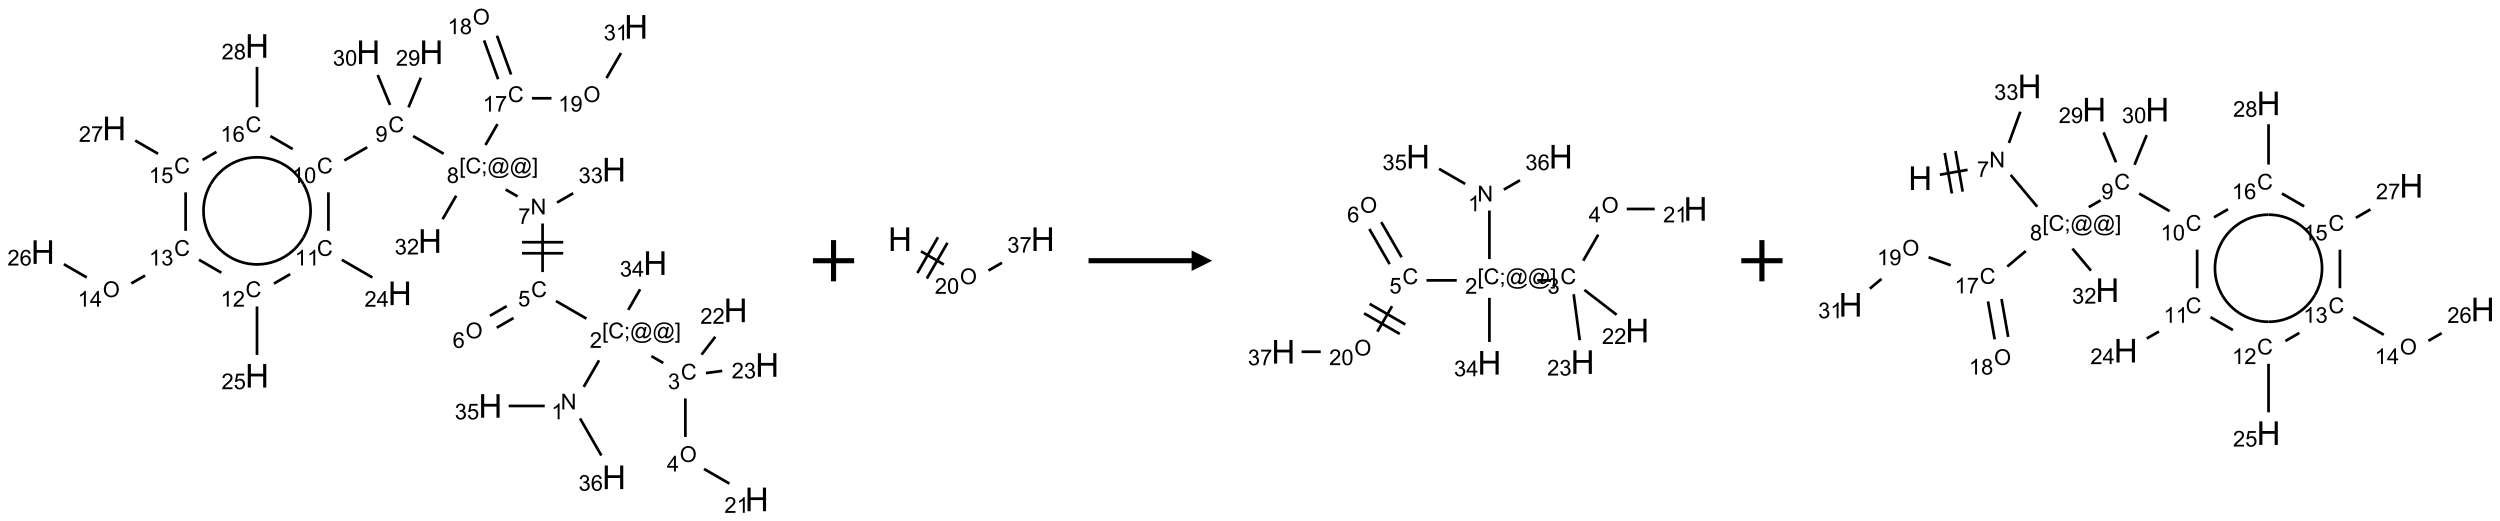 <?xml version="1.0" encoding="UTF-8"?>
<svg xmlns="http://www.w3.org/2000/svg" xmlns:xlink="http://www.w3.org/1999/xlink" width="1213" height="253" viewBox="0 0 1213 253">
<defs>
<g>
<g id="glyph-0-0">
<path d="M 1.332 0 L 1.332 -6.668 L 6.668 -6.668 L 6.668 0 Z M 1.5 -0.168 L 6.5 -0.168 L 6.5 -6.5 L 1.5 -6.5 Z M 1.5 -0.168 "/>
</g>
<g id="glyph-0-1">
<path d="M 0.812 0 L 0.812 -7.637 L 1.848 -7.637 L 5.859 -1.641 L 5.859 -7.637 L 6.828 -7.637 L 6.828 0 L 5.793 0 L 1.781 -6 L 1.781 0 Z M 0.812 0 "/>
</g>
<g id="glyph-0-2">
<path d="M 3.973 0 L 3.035 0 L 3.035 -5.973 C 2.809 -5.758 2.516 -5.543 2.148 -5.328 C 1.781 -5.113 1.453 -4.953 1.16 -4.844 L 1.16 -5.75 C 1.684 -5.996 2.145 -6.297 2.535 -6.645 C 2.93 -6.996 3.207 -7.336 3.371 -7.668 L 3.973 -7.668 Z M 3.973 0 "/>
</g>
<g id="glyph-0-3">
<path d="M 0.723 2.121 L 0.723 -7.637 L 2.793 -7.637 L 2.793 -6.859 L 1.66 -6.859 L 1.66 1.344 L 2.793 1.344 L 2.793 2.121 Z M 0.723 2.121 "/>
</g>
<g id="glyph-0-4">
<path d="M 6.27 -2.676 L 7.281 -2.422 C 7.07 -1.594 6.688 -0.961 6.137 -0.523 C 5.586 -0.086 4.914 0.129 4.121 0.129 C 3.297 0.129 2.629 -0.039 2.113 -0.371 C 1.598 -0.707 1.203 -1.191 0.934 -1.828 C 0.664 -2.465 0.531 -3.145 0.531 -3.875 C 0.531 -4.672 0.684 -5.363 0.988 -5.957 C 1.293 -6.547 1.723 -6.996 2.285 -7.305 C 2.844 -7.613 3.461 -7.766 4.137 -7.766 C 4.898 -7.766 5.543 -7.57 6.062 -7.184 C 6.582 -6.793 6.945 -6.246 7.152 -5.543 L 6.156 -5.309 C 5.98 -5.863 5.723 -6.266 5.387 -6.52 C 5.051 -6.773 4.625 -6.902 4.113 -6.902 C 3.527 -6.902 3.039 -6.762 2.645 -6.48 C 2.25 -6.199 1.973 -5.82 1.812 -5.348 C 1.652 -4.871 1.574 -4.383 1.574 -3.879 C 1.574 -3.23 1.668 -2.664 1.855 -2.18 C 2.047 -1.695 2.34 -1.332 2.738 -1.094 C 3.137 -0.855 3.57 -0.734 4.035 -0.734 C 4.602 -0.734 5.082 -0.898 5.473 -1.223 C 5.867 -1.551 6.133 -2.035 6.27 -2.676 Z M 6.27 -2.676 "/>
</g>
<g id="glyph-0-5">
<path d="M 0.949 -4.465 L 0.949 -5.531 L 2.016 -5.531 L 2.016 -4.465 Z M 0.949 0 L 0.949 -1.066 L 2.016 -1.066 L 2.016 0 C 2.016 0.391 1.945 0.711 1.809 0.949 C 1.668 1.191 1.449 1.379 1.145 1.512 L 0.887 1.109 C 1.082 1.023 1.23 0.895 1.324 0.727 C 1.418 0.559 1.469 0.316 1.48 0 Z M 0.949 0 "/>
</g>
<g id="glyph-0-6">
<path d="M 6.047 -0.848 C 5.82 -0.59 5.57 -0.379 5.289 -0.223 C 5.008 -0.062 4.73 0.016 4.449 0.016 C 4.141 0.016 3.84 -0.074 3.547 -0.254 C 3.254 -0.434 3.02 -0.715 2.836 -1.09 C 2.652 -1.465 2.562 -1.875 2.562 -2.324 C 2.562 -2.875 2.703 -3.43 2.988 -3.98 C 3.27 -4.535 3.621 -4.953 4.043 -5.23 C 4.461 -5.508 4.871 -5.645 5.266 -5.645 C 5.566 -5.645 5.855 -5.566 6.129 -5.41 C 6.402 -5.25 6.641 -5.012 6.84 -4.688 L 7.016 -5.496 L 7.949 -5.496 L 7.199 -2 C 7.094 -1.516 7.043 -1.246 7.043 -1.191 C 7.043 -1.098 7.078 -1.02 7.148 -0.949 C 7.219 -0.883 7.305 -0.848 7.406 -0.848 C 7.59 -0.848 7.832 -0.953 8.129 -1.168 C 8.527 -1.445 8.84 -1.816 9.07 -2.285 C 9.301 -2.75 9.418 -3.234 9.418 -3.73 C 9.418 -4.309 9.27 -4.852 8.973 -5.355 C 8.676 -5.859 8.23 -6.262 7.645 -6.562 C 7.055 -6.863 6.406 -7.016 5.691 -7.016 C 4.879 -7.016 4.137 -6.824 3.465 -6.445 C 2.793 -6.066 2.273 -5.52 1.902 -4.809 C 1.535 -4.098 1.348 -3.34 1.348 -2.527 C 1.348 -1.676 1.535 -0.941 1.902 -0.328 C 2.273 0.285 2.809 0.742 3.508 1.035 C 4.207 1.328 4.984 1.473 5.832 1.473 C 6.742 1.473 7.504 1.32 8.121 1.016 C 8.734 0.711 9.195 0.34 9.5 -0.098 L 10.441 -0.098 C 10.266 0.266 9.961 0.637 9.531 1.016 C 9.102 1.395 8.59 1.695 7.996 1.914 C 7.402 2.133 6.688 2.246 5.848 2.246 C 5.078 2.246 4.367 2.145 3.715 1.949 C 3.066 1.75 2.512 1.453 2.051 1.055 C 1.594 0.656 1.25 0.199 1.016 -0.316 C 0.723 -0.973 0.578 -1.684 0.578 -2.441 C 0.578 -3.289 0.75 -4.098 1.098 -4.863 C 1.523 -5.805 2.125 -6.527 2.902 -7.027 C 3.684 -7.527 4.629 -7.777 5.738 -7.777 C 6.602 -7.777 7.375 -7.602 8.059 -7.246 C 8.746 -6.895 9.285 -6.371 9.684 -5.672 C 10.02 -5.07 10.188 -4.418 10.188 -3.715 C 10.188 -2.707 9.832 -1.812 9.125 -1.031 C 8.492 -0.328 7.801 0.02 7.051 0.02 C 6.812 0.02 6.617 -0.016 6.473 -0.09 C 6.324 -0.16 6.215 -0.266 6.145 -0.402 C 6.102 -0.488 6.066 -0.637 6.047 -0.848 Z M 3.527 -2.262 C 3.527 -1.785 3.641 -1.414 3.863 -1.152 C 4.09 -0.887 4.348 -0.754 4.641 -0.754 C 4.836 -0.754 5.039 -0.812 5.254 -0.93 C 5.469 -1.047 5.676 -1.219 5.871 -1.449 C 6.066 -1.676 6.23 -1.969 6.355 -2.32 C 6.48 -2.672 6.543 -3.027 6.543 -3.379 C 6.543 -3.852 6.426 -4.219 6.191 -4.48 C 5.957 -4.738 5.672 -4.871 5.332 -4.871 C 5.109 -4.871 4.902 -4.812 4.707 -4.699 C 4.512 -4.586 4.32 -4.406 4.137 -4.156 C 3.953 -3.906 3.805 -3.602 3.691 -3.246 C 3.582 -2.887 3.527 -2.559 3.527 -2.262 Z M 3.527 -2.262 "/>
</g>
<g id="glyph-0-7">
<path d="M 2.27 2.121 L 0.203 2.121 L 0.203 1.344 L 1.332 1.344 L 1.332 -6.859 L 0.203 -6.859 L 0.203 -7.637 L 2.27 -7.637 Z M 2.27 2.121 "/>
</g>
<g id="glyph-0-8">
<path d="M 5.371 -0.902 L 5.371 0 L 0.324 0 C 0.316 -0.227 0.352 -0.441 0.434 -0.652 C 0.562 -0.996 0.766 -1.332 1.051 -1.668 C 1.332 -2 1.742 -2.387 2.277 -2.824 C 3.105 -3.504 3.668 -4.043 3.957 -4.441 C 4.25 -4.84 4.395 -5.215 4.395 -5.566 C 4.395 -5.938 4.262 -6.254 3.996 -6.508 C 3.73 -6.762 3.387 -6.891 2.957 -6.891 C 2.508 -6.891 2.145 -6.754 1.875 -6.484 C 1.605 -6.215 1.469 -5.84 1.465 -5.359 L 0.5 -5.457 C 0.566 -6.176 0.812 -6.727 1.246 -7.102 C 1.676 -7.477 2.254 -7.668 2.98 -7.668 C 3.711 -7.668 4.293 -7.465 4.719 -7.059 C 5.145 -6.652 5.359 -6.148 5.359 -5.547 C 5.359 -5.242 5.297 -4.941 5.172 -4.645 C 5.047 -4.352 4.84 -4.039 4.551 -3.715 C 4.262 -3.387 3.777 -2.938 3.105 -2.371 C 2.543 -1.898 2.18 -1.578 2.02 -1.41 C 1.859 -1.242 1.73 -1.07 1.625 -0.902 Z M 5.371 -0.902 "/>
</g>
<g id="glyph-0-9">
<path d="M 0.449 -2.016 L 1.387 -2.141 C 1.492 -1.609 1.676 -1.227 1.934 -0.992 C 2.191 -0.758 2.508 -0.641 2.879 -0.641 C 3.32 -0.641 3.695 -0.793 3.996 -1.098 C 4.301 -1.402 4.453 -1.781 4.453 -2.234 C 4.453 -2.664 4.312 -3.02 4.031 -3.301 C 3.75 -3.578 3.391 -3.719 2.957 -3.719 C 2.781 -3.719 2.562 -3.684 2.297 -3.613 L 2.402 -4.438 C 2.465 -4.43 2.516 -4.426 2.551 -4.426 C 2.949 -4.426 3.312 -4.531 3.629 -4.738 C 3.949 -4.949 4.109 -5.27 4.109 -5.703 C 4.109 -6.047 3.992 -6.332 3.762 -6.559 C 3.527 -6.785 3.227 -6.895 2.859 -6.895 C 2.496 -6.895 2.191 -6.781 1.949 -6.551 C 1.707 -6.324 1.547 -5.98 1.48 -5.52 L 0.543 -5.688 C 0.656 -6.316 0.918 -6.805 1.324 -7.148 C 1.73 -7.492 2.234 -7.668 2.84 -7.668 C 3.254 -7.668 3.641 -7.578 3.988 -7.398 C 4.34 -7.219 4.609 -6.977 4.793 -6.668 C 4.98 -6.359 5.074 -6.031 5.074 -5.684 C 5.074 -5.352 4.984 -5.051 4.809 -4.781 C 4.629 -4.512 4.367 -4.297 4.02 -4.137 C 4.473 -4.031 4.824 -3.816 5.074 -3.488 C 5.324 -3.16 5.449 -2.75 5.449 -2.254 C 5.449 -1.59 5.203 -1.023 4.719 -0.559 C 4.234 -0.098 3.617 0.137 2.875 0.137 C 2.203 0.137 1.648 -0.062 1.207 -0.465 C 0.762 -0.863 0.512 -1.379 0.449 -2.016 Z M 0.449 -2.016 "/>
</g>
<g id="glyph-0-10">
<path d="M 0.516 -3.719 C 0.516 -4.984 0.855 -5.977 1.535 -6.695 C 2.215 -7.414 3.094 -7.77 4.172 -7.77 C 4.875 -7.77 5.512 -7.602 6.078 -7.266 C 6.645 -6.93 7.074 -6.461 7.371 -5.855 C 7.668 -5.254 7.816 -4.57 7.816 -3.809 C 7.816 -3.035 7.66 -2.34 7.348 -1.73 C 7.035 -1.117 6.594 -0.656 6.02 -0.34 C 5.449 -0.027 4.828 0.129 4.168 0.129 C 3.449 0.129 2.805 -0.043 2.238 -0.391 C 1.672 -0.738 1.246 -1.211 0.953 -1.812 C 0.66 -2.414 0.516 -3.047 0.516 -3.719 Z M 1.559 -3.703 C 1.559 -2.781 1.805 -2.059 2.301 -1.527 C 2.793 -1 3.414 -0.734 4.16 -0.734 C 4.922 -0.734 5.547 -1 6.039 -1.535 C 6.531 -2.07 6.777 -2.828 6.777 -3.812 C 6.777 -4.434 6.672 -4.977 6.461 -5.441 C 6.25 -5.902 5.945 -6.262 5.539 -6.52 C 5.133 -6.773 4.68 -6.902 4.176 -6.902 C 3.461 -6.902 2.848 -6.656 2.332 -6.164 C 1.816 -5.672 1.559 -4.852 1.559 -3.703 Z M 1.559 -3.703 "/>
</g>
<g id="glyph-0-11">
<path d="M 3.449 0 L 3.449 -1.828 L 0.137 -1.828 L 0.137 -2.688 L 3.621 -7.637 L 4.387 -7.637 L 4.387 -2.688 L 5.418 -2.688 L 5.418 -1.828 L 4.387 -1.828 L 4.387 0 Z M 3.449 -2.688 L 3.449 -6.129 L 1.059 -2.688 Z M 3.449 -2.688 "/>
</g>
<g id="glyph-0-12">
<path d="M 0.441 -2 L 1.426 -2.082 C 1.5 -1.605 1.668 -1.242 1.934 -1.004 C 2.199 -0.762 2.52 -0.641 2.895 -0.641 C 3.348 -0.641 3.73 -0.812 4.043 -1.152 C 4.355 -1.492 4.512 -1.941 4.512 -2.504 C 4.512 -3.039 4.359 -3.461 4.059 -3.77 C 3.758 -4.078 3.367 -4.234 2.879 -4.234 C 2.578 -4.234 2.305 -4.164 2.062 -4.027 C 1.82 -3.891 1.629 -3.715 1.488 -3.496 L 0.609 -3.609 L 1.348 -7.531 L 5.145 -7.531 L 5.145 -6.637 L 2.098 -6.637 L 1.688 -4.582 C 2.145 -4.902 2.625 -5.062 3.129 -5.062 C 3.797 -5.062 4.359 -4.832 4.816 -4.371 C 5.277 -3.91 5.504 -3.312 5.504 -2.59 C 5.504 -1.898 5.305 -1.301 4.902 -0.797 C 4.41 -0.18 3.742 0.129 2.895 0.129 C 2.199 0.129 1.633 -0.062 1.195 -0.453 C 0.758 -0.844 0.504 -1.359 0.441 -2 Z M 0.441 -2 "/>
</g>
<g id="glyph-0-13">
<path d="M 5.309 -5.766 L 4.375 -5.691 C 4.293 -6.059 4.172 -6.328 4.02 -6.496 C 3.766 -6.762 3.453 -6.895 3.082 -6.895 C 2.785 -6.895 2.523 -6.812 2.297 -6.645 C 2 -6.43 1.77 -6.117 1.598 -5.703 C 1.43 -5.289 1.34 -4.703 1.332 -3.938 C 1.559 -4.281 1.836 -4.535 2.16 -4.703 C 2.488 -4.871 2.828 -4.953 3.188 -4.953 C 3.812 -4.953 4.344 -4.723 4.785 -4.262 C 5.223 -3.801 5.441 -3.207 5.441 -2.48 C 5.441 -2 5.34 -1.555 5.133 -1.145 C 4.926 -0.73 4.641 -0.418 4.281 -0.199 C 3.922 0.02 3.512 0.129 3.051 0.129 C 2.27 0.129 1.633 -0.156 1.141 -0.73 C 0.648 -1.305 0.402 -2.254 0.402 -3.574 C 0.402 -5.051 0.672 -6.121 1.219 -6.793 C 1.695 -7.375 2.336 -7.668 3.141 -7.668 C 3.742 -7.668 4.234 -7.5 4.617 -7.16 C 5 -6.824 5.23 -6.359 5.309 -5.766 Z M 1.48 -2.473 C 1.48 -2.152 1.547 -1.844 1.684 -1.547 C 1.82 -1.25 2.016 -1.027 2.262 -0.871 C 2.508 -0.719 2.766 -0.641 3.035 -0.641 C 3.434 -0.641 3.773 -0.801 4.059 -1.121 C 4.344 -1.441 4.484 -1.875 4.484 -2.422 C 4.484 -2.949 4.344 -3.367 4.062 -3.668 C 3.781 -3.973 3.426 -4.125 3 -4.125 C 2.578 -4.125 2.219 -3.973 1.922 -3.668 C 1.625 -3.363 1.48 -2.969 1.48 -2.473 Z M 1.48 -2.473 "/>
</g>
<g id="glyph-0-14">
<path d="M 0.504 -6.637 L 0.504 -7.535 L 5.449 -7.535 L 5.449 -6.809 C 4.961 -6.289 4.48 -5.602 4.004 -4.746 C 3.527 -3.887 3.156 -3.004 2.895 -2.098 C 2.707 -1.461 2.59 -0.762 2.535 0 L 1.574 0 C 1.582 -0.602 1.703 -1.328 1.926 -2.176 C 2.152 -3.027 2.477 -3.848 2.898 -4.637 C 3.32 -5.426 3.77 -6.094 4.246 -6.637 Z M 0.504 -6.637 "/>
</g>
<g id="glyph-0-15">
<path d="M 1.887 -4.141 C 1.496 -4.281 1.207 -4.484 1.02 -4.75 C 0.832 -5.016 0.738 -5.328 0.738 -5.699 C 0.738 -6.254 0.938 -6.719 1.34 -7.098 C 1.738 -7.477 2.27 -7.668 2.934 -7.668 C 3.598 -7.668 4.137 -7.473 4.543 -7.086 C 4.949 -6.699 5.152 -6.227 5.152 -5.672 C 5.152 -5.316 5.059 -5.008 4.871 -4.746 C 4.688 -4.484 4.406 -4.281 4.027 -4.141 C 4.496 -3.988 4.852 -3.742 5.098 -3.402 C 5.34 -3.062 5.465 -2.656 5.465 -2.184 C 5.465 -1.531 5.234 -0.98 4.77 -0.535 C 4.309 -0.09 3.703 0.129 2.949 0.129 C 2.195 0.129 1.586 -0.094 1.125 -0.539 C 0.664 -0.984 0.434 -1.543 0.434 -2.207 C 0.434 -2.703 0.559 -3.121 0.809 -3.457 C 1.062 -3.793 1.422 -4.02 1.887 -4.141 Z M 1.699 -5.73 C 1.699 -5.367 1.812 -5.074 2.047 -4.844 C 2.281 -4.613 2.582 -4.5 2.953 -4.5 C 3.312 -4.5 3.609 -4.613 3.84 -4.84 C 4.07 -5.066 4.188 -5.348 4.188 -5.676 C 4.188 -6.02 4.07 -6.309 3.832 -6.543 C 3.594 -6.777 3.297 -6.895 2.941 -6.895 C 2.586 -6.895 2.289 -6.781 2.051 -6.551 C 1.816 -6.324 1.699 -6.047 1.699 -5.73 Z M 1.395 -2.203 C 1.395 -1.938 1.461 -1.676 1.586 -1.426 C 1.711 -1.176 1.902 -0.984 2.152 -0.848 C 2.402 -0.711 2.672 -0.641 2.957 -0.641 C 3.406 -0.641 3.777 -0.785 4.066 -1.074 C 4.359 -1.363 4.504 -1.727 4.504 -2.172 C 4.504 -2.625 4.355 -2.996 4.055 -3.293 C 3.754 -3.586 3.379 -3.734 2.926 -3.734 C 2.484 -3.734 2.121 -3.59 1.832 -3.297 C 1.543 -3.004 1.395 -2.641 1.395 -2.203 Z M 1.395 -2.203 "/>
</g>
<g id="glyph-0-16">
<path d="M 0.582 -1.766 L 1.484 -1.848 C 1.562 -1.426 1.707 -1.117 1.922 -0.926 C 2.137 -0.734 2.414 -0.641 2.75 -0.641 C 3.039 -0.641 3.289 -0.707 3.508 -0.84 C 3.727 -0.973 3.902 -1.148 4.043 -1.367 C 4.18 -1.586 4.297 -1.887 4.391 -2.262 C 4.484 -2.637 4.531 -3.016 4.531 -3.406 C 4.531 -3.449 4.531 -3.512 4.527 -3.594 C 4.34 -3.297 4.082 -3.055 3.758 -2.867 C 3.434 -2.68 3.082 -2.59 2.703 -2.59 C 2.07 -2.59 1.535 -2.816 1.098 -3.277 C 0.66 -3.734 0.441 -4.34 0.441 -5.09 C 0.441 -5.863 0.672 -6.484 1.129 -6.957 C 1.586 -7.43 2.156 -7.668 2.844 -7.668 C 3.34 -7.668 3.793 -7.531 4.207 -7.266 C 4.617 -7 4.93 -6.617 5.145 -6.121 C 5.355 -5.629 5.465 -4.91 5.465 -3.973 C 5.465 -2.996 5.359 -2.223 5.145 -1.645 C 4.934 -1.066 4.617 -0.625 4.199 -0.324 C 3.781 -0.02 3.293 0.129 2.73 0.129 C 2.133 0.129 1.645 -0.035 1.266 -0.367 C 0.887 -0.699 0.66 -1.164 0.582 -1.766 Z M 4.422 -5.137 C 4.422 -5.676 4.277 -6.102 3.992 -6.418 C 3.707 -6.734 3.359 -6.891 2.957 -6.891 C 2.543 -6.891 2.18 -6.719 1.871 -6.379 C 1.562 -6.039 1.406 -5.598 1.406 -5.059 C 1.406 -4.57 1.555 -4.176 1.848 -3.871 C 2.141 -3.566 2.5 -3.418 2.934 -3.418 C 3.367 -3.418 3.723 -3.57 4.004 -3.871 C 4.281 -4.176 4.422 -4.598 4.422 -5.137 Z M 4.422 -5.137 "/>
</g>
<g id="glyph-0-17">
<path d="M 0.441 -3.766 C 0.441 -4.668 0.535 -5.395 0.723 -5.945 C 0.906 -6.496 1.184 -6.922 1.551 -7.219 C 1.918 -7.516 2.375 -7.668 2.934 -7.668 C 3.344 -7.668 3.703 -7.586 4.012 -7.418 C 4.32 -7.254 4.574 -7.016 4.777 -6.707 C 4.977 -6.395 5.137 -6.016 5.25 -5.57 C 5.363 -5.125 5.422 -4.523 5.422 -3.766 C 5.422 -2.871 5.328 -2.148 5.145 -1.598 C 4.961 -1.047 4.688 -0.621 4.32 -0.32 C 3.953 -0.02 3.492 0.129 2.934 0.129 C 2.195 0.129 1.617 -0.133 1.199 -0.66 C 0.695 -1.297 0.441 -2.332 0.441 -3.766 Z M 1.406 -3.766 C 1.406 -2.512 1.555 -1.68 1.848 -1.262 C 2.141 -0.848 2.5 -0.641 2.934 -0.641 C 3.363 -0.641 3.727 -0.848 4.02 -1.266 C 4.312 -1.684 4.457 -2.516 4.457 -3.766 C 4.457 -5.023 4.312 -5.859 4.02 -6.27 C 3.727 -6.684 3.359 -6.891 2.922 -6.891 C 2.492 -6.891 2.148 -6.707 1.891 -6.344 C 1.566 -5.879 1.406 -5.02 1.406 -3.766 Z M 1.406 -3.766 "/>
</g>
<g id="glyph-1-0">
<path d="M 2 0 L 2 -10 L 10 -10 L 10 0 Z M 2.25 -0.25 L 9.75 -0.25 L 9.75 -9.75 L 2.25 -9.75 Z M 2.25 -0.25 "/>
</g>
<g id="glyph-1-1">
<path d="M 1.281 0 L 1.281 -11.453 L 2.797 -11.453 L 2.797 -6.75 L 8.75 -6.75 L 8.75 -11.453 L 10.266 -11.453 L 10.266 0 L 8.75 0 L 8.75 -5.398 L 2.797 -5.398 L 2.797 0 Z M 1.281 0 "/>
</g>
</g>
</defs>
<path fill="none" stroke-width="0.033" stroke-linecap="butt" stroke-linejoin="miter" stroke="rgb(0%, 0%, 0%)" stroke-opacity="1" stroke-miterlimit="10" d="M 6.561 4.441 L 6.747 4.119 " transform="matrix(40, 0, 0, 40, 20.783, 10.086)"/>
<path fill="none" stroke-width="0.033" stroke-linecap="butt" stroke-linejoin="miter" stroke="rgb(0%, 0%, 0%)" stroke-opacity="1" stroke-miterlimit="10" d="M 7.382 4.068 L 7.526 4.151 " transform="matrix(40, 0, 0, 40, 20.783, 10.086)"/>
<path fill="none" stroke-width="0.033" stroke-linecap="butt" stroke-linejoin="miter" stroke="rgb(0%, 0%, 0%)" stroke-opacity="1" stroke-miterlimit="10" d="M 7.794 4.581 L 7.794 5.048 " transform="matrix(40, 0, 0, 40, 20.783, 10.086)"/>
<path fill="none" stroke-width="0.033" stroke-linecap="butt" stroke-linejoin="miter" stroke="rgb(0%, 0%, 0%)" stroke-opacity="1" stroke-miterlimit="10" d="M 8.02 5.436 L 8.328 5.614 " transform="matrix(40, 0, 0, 40, 20.783, 10.086)"/>
<path fill="none" stroke-width="0.033" stroke-linecap="butt" stroke-linejoin="miter" stroke="rgb(0%, 0%, 0%)" stroke-opacity="1" stroke-miterlimit="10" d="M 7.99 4.05 L 8.157 3.833 " transform="matrix(40, 0, 0, 40, 20.783, 10.086)"/>
<path fill="none" stroke-width="0.033" stroke-linecap="butt" stroke-linejoin="miter" stroke="rgb(0%, 0%, 0%)" stroke-opacity="1" stroke-miterlimit="10" d="M 8.043 4.273 L 8.241 4.247 " transform="matrix(40, 0, 0, 40, 20.783, 10.086)"/>
<path fill="none" stroke-width="0.033" stroke-linecap="butt" stroke-linejoin="miter" stroke="rgb(0%, 0%, 0%)" stroke-opacity="1" stroke-miterlimit="10" d="M 6.594 3.613 L 6.224 3.399 " transform="matrix(40, 0, 0, 40, 20.783, 10.086)"/>
<path fill="none" stroke-width="0.033" stroke-linecap="butt" stroke-linejoin="miter" stroke="rgb(0%, 0%, 0%)" stroke-opacity="1" stroke-miterlimit="10" d="M 5.627 3.461 L 5.423 3.579 " transform="matrix(40, 0, 0, 40, 20.783, 10.086)"/>
<path fill="none" stroke-width="0.033" stroke-linecap="butt" stroke-linejoin="miter" stroke="rgb(0%, 0%, 0%)" stroke-opacity="1" stroke-miterlimit="10" d="M 5.71 3.605 L 5.506 3.723 " transform="matrix(40, 0, 0, 40, 20.783, 10.086)"/>
<path fill="none" stroke-width="0.033" stroke-linecap="butt" stroke-linejoin="miter" stroke="rgb(0%, 0%, 0%)" stroke-opacity="1" stroke-miterlimit="10" d="M 6.062 3.048 L 6.062 2.459 " transform="matrix(40, 0, 0, 40, 20.783, 10.086)"/>
<path fill="none" stroke-width="0.033" stroke-linecap="butt" stroke-linejoin="miter" stroke="rgb(0%, 0%, 0%)" stroke-opacity="1" stroke-miterlimit="10" d="M 6.312 2.686 L 5.812 2.686 " transform="matrix(40, 0, 0, 40, 20.783, 10.086)"/>
<path fill="none" stroke-width="0.033" stroke-linecap="butt" stroke-linejoin="miter" stroke="rgb(0%, 0%, 0%)" stroke-opacity="1" stroke-miterlimit="10" d="M 6.312 2.82 L 5.812 2.82 " transform="matrix(40, 0, 0, 40, 20.783, 10.086)"/>
<path fill="none" stroke-width="0.033" stroke-linecap="butt" stroke-linejoin="miter" stroke="rgb(0%, 0%, 0%)" stroke-opacity="1" stroke-miterlimit="10" d="M 5.759 2.13 L 5.614 2.047 " transform="matrix(40, 0, 0, 40, 20.783, 10.086)"/>
<path fill="none" stroke-width="0.033" stroke-linecap="butt" stroke-linejoin="miter" stroke="rgb(0%, 0%, 0%)" stroke-opacity="1" stroke-miterlimit="10" d="M 4.862 1.613 L 4.492 1.399 " transform="matrix(40, 0, 0, 40, 20.783, 10.086)"/>
<path fill="none" stroke-width="0.033" stroke-linecap="butt" stroke-linejoin="miter" stroke="rgb(0%, 0%, 0%)" stroke-opacity="1" stroke-miterlimit="10" d="M 3.935 1.534 L 3.657 1.694 " transform="matrix(40, 0, 0, 40, 20.783, 10.086)"/>
<path fill="none" stroke-width="0.033" stroke-linecap="butt" stroke-linejoin="miter" stroke="rgb(0%, 0%, 0%)" stroke-opacity="1" stroke-miterlimit="10" d="M 3.464 2.081 L 3.464 2.548 " transform="matrix(40, 0, 0, 40, 20.783, 10.086)"/>
<path fill="none" stroke-width="0.033" stroke-linecap="butt" stroke-linejoin="miter" stroke="rgb(0%, 0%, 0%)" stroke-opacity="1" stroke-miterlimit="10" d="M 3.626 2.899 L 3.998 3.114 " transform="matrix(40, 0, 0, 40, 20.783, 10.086)"/>
<path fill="none" stroke-width="0.033" stroke-linecap="butt" stroke-linejoin="miter" stroke="rgb(0%, 0%, 0%)" stroke-opacity="1" stroke-miterlimit="10" d="M 3.001 3.073 L 2.803 3.188 " transform="matrix(40, 0, 0, 40, 20.783, 10.086)"/>
<path fill="none" stroke-width="0.033" stroke-linecap="butt" stroke-linejoin="miter" stroke="rgb(0%, 0%, 0%)" stroke-opacity="1" stroke-miterlimit="10" d="M 2.598 3.465 L 2.598 4.053 " transform="matrix(40, 0, 0, 40, 20.783, 10.086)"/>
<path fill="none" stroke-width="0.033" stroke-linecap="butt" stroke-linejoin="miter" stroke="rgb(0%, 0%, 0%)" stroke-opacity="1" stroke-miterlimit="10" d="M 2.166 3.056 L 1.894 2.899 " transform="matrix(40, 0, 0, 40, 20.783, 10.086)"/>
<path fill="none" stroke-width="0.033" stroke-linecap="butt" stroke-linejoin="miter" stroke="rgb(0%, 0%, 0%)" stroke-opacity="1" stroke-miterlimit="10" d="M 1.24 3.09 L 1.073 3.186 " transform="matrix(40, 0, 0, 40, 20.783, 10.086)"/>
<path fill="none" stroke-width="0.033" stroke-linecap="butt" stroke-linejoin="miter" stroke="rgb(0%, 0%, 0%)" stroke-opacity="1" stroke-miterlimit="10" d="M 0.532 3.113 L 0.255 2.953 " transform="matrix(40, 0, 0, 40, 20.783, 10.086)"/>
<path fill="none" stroke-width="0.033" stroke-linecap="butt" stroke-linejoin="miter" stroke="rgb(0%, 0%, 0%)" stroke-opacity="1" stroke-miterlimit="10" d="M 1.732 2.548 L 1.732 2.081 " transform="matrix(40, 0, 0, 40, 20.783, 10.086)"/>
<path fill="none" stroke-width="0.033" stroke-linecap="butt" stroke-linejoin="miter" stroke="rgb(0%, 0%, 0%)" stroke-opacity="1" stroke-miterlimit="10" d="M 1.398 1.613 L 1.121 1.453 " transform="matrix(40, 0, 0, 40, 20.783, 10.086)"/>
<path fill="none" stroke-width="0.033" stroke-linecap="butt" stroke-linejoin="miter" stroke="rgb(0%, 0%, 0%)" stroke-opacity="1" stroke-miterlimit="10" d="M 1.937 1.688 L 2.106 1.59 " transform="matrix(40, 0, 0, 40, 20.783, 10.086)"/>
<path fill="none" stroke-width="0.033" stroke-linecap="butt" stroke-linejoin="miter" stroke="rgb(0%, 0%, 0%)" stroke-opacity="1" stroke-miterlimit="10" d="M 2.76 1.399 L 3.031 1.556 " transform="matrix(40, 0, 0, 40, 20.783, 10.086)"/>
<path fill="none" stroke-width="0.033" stroke-linecap="butt" stroke-linejoin="miter" stroke="rgb(0%, 0%, 0%)" stroke-opacity="1" stroke-miterlimit="10" d="M 2.598 1.048 L 2.598 0.559 " transform="matrix(40, 0, 0, 40, 20.783, 10.086)"/>
<path fill="none" stroke-width="0.033" stroke-linecap="butt" stroke-linejoin="miter" stroke="rgb(0%, 0%, 0%)" stroke-opacity="1" stroke-miterlimit="10" d="M 4.436 1.05 L 4.585 0.691 " transform="matrix(40, 0, 0, 40, 20.783, 10.086)"/>
<path fill="none" stroke-width="0.033" stroke-linecap="butt" stroke-linejoin="miter" stroke="rgb(0%, 0%, 0%)" stroke-opacity="1" stroke-miterlimit="10" d="M 4.212 1.021 L 4.062 0.658 " transform="matrix(40, 0, 0, 40, 20.783, 10.086)"/>
<path fill="none" stroke-width="0.033" stroke-linecap="butt" stroke-linejoin="miter" stroke="rgb(0%, 0%, 0%)" stroke-opacity="1" stroke-miterlimit="10" d="M 5.369 1.507 L 5.515 1.253 " transform="matrix(40, 0, 0, 40, 20.783, 10.086)"/>
<path fill="none" stroke-width="0.033" stroke-linecap="butt" stroke-linejoin="miter" stroke="rgb(0%, 0%, 0%)" stroke-opacity="1" stroke-miterlimit="10" d="M 5.68 0.652 L 5.509 0.181 " transform="matrix(40, 0, 0, 40, 20.783, 10.086)"/>
<path fill="none" stroke-width="0.033" stroke-linecap="butt" stroke-linejoin="miter" stroke="rgb(0%, 0%, 0%)" stroke-opacity="1" stroke-miterlimit="10" d="M 5.523 0.709 L 5.352 0.238 " transform="matrix(40, 0, 0, 40, 20.783, 10.086)"/>
<path fill="none" stroke-width="0.033" stroke-linecap="butt" stroke-linejoin="miter" stroke="rgb(0%, 0%, 0%)" stroke-opacity="1" stroke-miterlimit="10" d="M 5.933 0.94 L 6.17 0.94 " transform="matrix(40, 0, 0, 40, 20.783, 10.086)"/>
<path fill="none" stroke-width="0.033" stroke-linecap="butt" stroke-linejoin="miter" stroke="rgb(0%, 0%, 0%)" stroke-opacity="1" stroke-miterlimit="10" d="M 6.837 0.695 L 7.013 0.391 " transform="matrix(40, 0, 0, 40, 20.783, 10.086)"/>
<path fill="none" stroke-width="0.033" stroke-linecap="butt" stroke-linejoin="miter" stroke="rgb(0%, 0%, 0%)" stroke-opacity="1" stroke-miterlimit="10" d="M 5.014 2.122 L 4.849 2.407 " transform="matrix(40, 0, 0, 40, 20.783, 10.086)"/>
<path fill="none" stroke-width="0.033" stroke-linecap="butt" stroke-linejoin="miter" stroke="rgb(0%, 0%, 0%)" stroke-opacity="1" stroke-miterlimit="10" d="M 6.237 2.205 L 6.433 2.092 " transform="matrix(40, 0, 0, 40, 20.783, 10.086)"/>
<path fill="none" stroke-width="0.033" stroke-linecap="butt" stroke-linejoin="miter" stroke="rgb(0%, 0%, 0%)" stroke-opacity="1" stroke-miterlimit="10" d="M 7.101 3.507 L 7.245 3.257 " transform="matrix(40, 0, 0, 40, 20.783, 10.086)"/>
<path fill="none" stroke-width="0.033" stroke-linecap="butt" stroke-linejoin="miter" stroke="rgb(0%, 0%, 0%)" stroke-opacity="1" stroke-miterlimit="10" d="M 6.088 4.672 L 5.651 4.672 " transform="matrix(40, 0, 0, 40, 20.783, 10.086)"/>
<path fill="none" stroke-width="0.033" stroke-linecap="butt" stroke-linejoin="miter" stroke="rgb(0%, 0%, 0%)" stroke-opacity="1" stroke-miterlimit="10" d="M 6.516 4.823 L 6.775 5.273 " transform="matrix(40, 0, 0, 40, 20.783, 10.086)"/>
<path fill="none" stroke-width="0.033" stroke-linecap="butt" stroke-linejoin="miter" stroke="rgb(0%, 0%, 0%)" stroke-opacity="1" stroke-miterlimit="10" d="M 3.161 1.981 C 3.277 2.182 3.277 2.429 3.161 2.63 " transform="matrix(40, 0, 0, 40, 20.783, 10.086)"/>
<path fill="none" stroke-width="0.033" stroke-linecap="butt" stroke-linejoin="miter" stroke="rgb(0%, 0%, 0%)" stroke-opacity="1" stroke-miterlimit="10" d="M 2.598 1.656 C 2.83 1.656 3.045 1.78 3.161 1.981 " transform="matrix(40, 0, 0, 40, 20.783, 10.086)"/>
<path fill="none" stroke-width="0.033" stroke-linecap="butt" stroke-linejoin="miter" stroke="rgb(0%, 0%, 0%)" stroke-opacity="1" stroke-miterlimit="10" d="M 2.036 1.981 C 2.152 1.78 2.366 1.656 2.598 1.656 " transform="matrix(40, 0, 0, 40, 20.783, 10.086)"/>
<path fill="none" stroke-width="0.033" stroke-linecap="butt" stroke-linejoin="miter" stroke="rgb(0%, 0%, 0%)" stroke-opacity="1" stroke-miterlimit="10" d="M 2.036 2.63 C 1.92 2.429 1.92 2.182 2.036 1.981 " transform="matrix(40, 0, 0, 40, 20.783, 10.086)"/>
<path fill="none" stroke-width="0.033" stroke-linecap="butt" stroke-linejoin="miter" stroke="rgb(0%, 0%, 0%)" stroke-opacity="1" stroke-miterlimit="10" d="M 2.598 2.955 C 2.366 2.955 2.152 2.831 2.036 2.63 " transform="matrix(40, 0, 0, 40, 20.783, 10.086)"/>
<path fill="none" stroke-width="0.033" stroke-linecap="butt" stroke-linejoin="miter" stroke="rgb(0%, 0%, 0%)" stroke-opacity="1" stroke-miterlimit="10" d="M 3.161 2.63 C 3.045 2.831 2.83 2.955 2.598 2.955 " transform="matrix(40, 0, 0, 40, 20.783, 10.086)"/>
<g fill="rgb(0%, 0%, 0%)" fill-opacity="1">
<use xlink:href="#glyph-0-1" x="272.039" y="198.668"/>
</g>
<g fill="rgb(0%, 0%, 0%)" fill-opacity="1">
<use xlink:href="#glyph-0-2" x="267.539" y="203.438"/>
</g>
<g fill="rgb(0%, 0%, 0%)" fill-opacity="1">
<use xlink:href="#glyph-0-3" x="292.125" y="164.168"/>
<use xlink:href="#glyph-0-4" x="295.089" y="164.168"/>
<use xlink:href="#glyph-0-5" x="302.792" y="164.168"/>
<use xlink:href="#glyph-0-6" x="305.755" y="164.168"/>
<use xlink:href="#glyph-0-6" x="316.583" y="164.168"/>
<use xlink:href="#glyph-0-7" x="327.411" y="164.168"/>
</g>
<g fill="rgb(0%, 0%, 0%)" fill-opacity="1">
<use xlink:href="#glyph-0-8" x="286.148" y="168.797"/>
</g>
<g fill="rgb(0%, 0%, 0%)" fill-opacity="1">
<use xlink:href="#glyph-0-4" x="330.336" y="184.16"/>
</g>
<g fill="rgb(0%, 0%, 0%)" fill-opacity="1">
<use xlink:href="#glyph-0-9" x="324.082" y="188.797"/>
</g>
<g fill="rgb(0%, 0%, 0%)" fill-opacity="1">
<use xlink:href="#glyph-0-10" x="329.797" y="224.164"/>
</g>
<g fill="rgb(0%, 0%, 0%)" fill-opacity="1">
<use xlink:href="#glyph-0-11" x="323.562" y="228.766"/>
</g>
<g fill="rgb(0%, 0%, 0%)" fill-opacity="1">
<use xlink:href="#glyph-1-1" x="361.422" y="248.043"/>
</g>
<g fill="rgb(0%, 0%, 0%)" fill-opacity="1">
<use xlink:href="#glyph-0-8" x="351.461" y="248.836"/>
<use xlink:href="#glyph-0-2" x="357.393" y="248.836"/>
</g>
<g fill="rgb(0%, 0%, 0%)" fill-opacity="1">
<use xlink:href="#glyph-1-1" x="351.129" y="156.309"/>
</g>
<g fill="rgb(0%, 0%, 0%)" fill-opacity="1">
<use xlink:href="#glyph-0-8" x="339.777" y="157.102"/>
<use xlink:href="#glyph-0-8" x="345.71" y="157.102"/>
</g>
<g fill="rgb(0%, 0%, 0%)" fill-opacity="1">
<use xlink:href="#glyph-1-1" x="366.438" y="182.82"/>
</g>
<g fill="rgb(0%, 0%, 0%)" fill-opacity="1">
<use xlink:href="#glyph-0-8" x="355.004" y="183.613"/>
<use xlink:href="#glyph-0-9" x="360.936" y="183.613"/>
</g>
<g fill="rgb(0%, 0%, 0%)" fill-opacity="1">
<use xlink:href="#glyph-0-4" x="257.676" y="144.16"/>
</g>
<g fill="rgb(0%, 0%, 0%)" fill-opacity="1">
<use xlink:href="#glyph-0-12" x="251.367" y="148.664"/>
</g>
<g fill="rgb(0%, 0%, 0%)" fill-opacity="1">
<use xlink:href="#glyph-0-10" x="225.875" y="164.164"/>
</g>
<g fill="rgb(0%, 0%, 0%)" fill-opacity="1">
<use xlink:href="#glyph-0-13" x="219.613" y="168.797"/>
</g>
<g fill="rgb(0%, 0%, 0%)" fill-opacity="1">
<use xlink:href="#glyph-0-1" x="257.395" y="104.027"/>
</g>
<g fill="rgb(0%, 0%, 0%)" fill-opacity="1">
<use xlink:href="#glyph-0-14" x="251.426" y="108.668"/>
</g>
<g fill="rgb(0%, 0%, 0%)" fill-opacity="1">
<use xlink:href="#glyph-0-3" x="222.84" y="84.168"/>
<use xlink:href="#glyph-0-4" x="225.803" y="84.168"/>
<use xlink:href="#glyph-0-5" x="233.507" y="84.168"/>
<use xlink:href="#glyph-0-6" x="236.47" y="84.168"/>
<use xlink:href="#glyph-0-6" x="247.298" y="84.168"/>
<use xlink:href="#glyph-0-7" x="258.126" y="84.168"/>
</g>
<g fill="rgb(0%, 0%, 0%)" fill-opacity="1">
<use xlink:href="#glyph-0-15" x="216.77" y="88.797"/>
</g>
<g fill="rgb(0%, 0%, 0%)" fill-opacity="1">
<use xlink:href="#glyph-0-4" x="188.395" y="64.16"/>
</g>
<g fill="rgb(0%, 0%, 0%)" fill-opacity="1">
<use xlink:href="#glyph-0-16" x="182.129" y="68.797"/>
</g>
<g fill="rgb(0%, 0%, 0%)" fill-opacity="1">
<use xlink:href="#glyph-0-4" x="153.754" y="84.16"/>
</g>
<g fill="rgb(0%, 0%, 0%)" fill-opacity="1">
<use xlink:href="#glyph-0-2" x="141.598" y="88.797"/>
<use xlink:href="#glyph-0-17" x="147.53" y="88.797"/>
</g>
<g fill="rgb(0%, 0%, 0%)" fill-opacity="1">
<use xlink:href="#glyph-0-4" x="153.754" y="124.16"/>
</g>
<g fill="rgb(0%, 0%, 0%)" fill-opacity="1">
<use xlink:href="#glyph-0-2" x="143.043" y="128.797"/>
<use xlink:href="#glyph-0-2" x="148.975" y="128.797"/>
</g>
<g fill="rgb(0%, 0%, 0%)" fill-opacity="1">
<use xlink:href="#glyph-1-1" x="188.215" y="148.043"/>
</g>
<g fill="rgb(0%, 0%, 0%)" fill-opacity="1">
<use xlink:href="#glyph-0-8" x="176.816" y="148.836"/>
<use xlink:href="#glyph-0-11" x="182.749" y="148.836"/>
</g>
<g fill="rgb(0%, 0%, 0%)" fill-opacity="1">
<use xlink:href="#glyph-0-4" x="119.113" y="144.16"/>
</g>
<g fill="rgb(0%, 0%, 0%)" fill-opacity="1">
<use xlink:href="#glyph-0-2" x="107.008" y="148.797"/>
<use xlink:href="#glyph-0-8" x="112.94" y="148.797"/>
</g>
<g fill="rgb(0%, 0%, 0%)" fill-opacity="1">
<use xlink:href="#glyph-1-1" x="118.934" y="188.043"/>
</g>
<g fill="rgb(0%, 0%, 0%)" fill-opacity="1">
<use xlink:href="#glyph-0-8" x="107.445" y="188.836"/>
<use xlink:href="#glyph-0-12" x="113.378" y="188.836"/>
</g>
<g fill="rgb(0%, 0%, 0%)" fill-opacity="1">
<use xlink:href="#glyph-0-4" x="84.473" y="124.16"/>
</g>
<g fill="rgb(0%, 0%, 0%)" fill-opacity="1">
<use xlink:href="#glyph-0-2" x="72.289" y="128.797"/>
<use xlink:href="#glyph-0-9" x="78.221" y="128.797"/>
</g>
<g fill="rgb(0%, 0%, 0%)" fill-opacity="1">
<use xlink:href="#glyph-0-10" x="49.848" y="144.164"/>
</g>
<g fill="rgb(0%, 0%, 0%)" fill-opacity="1">
<use xlink:href="#glyph-0-2" x="37.68" y="148.797"/>
<use xlink:href="#glyph-0-11" x="43.612" y="148.797"/>
</g>
<g fill="rgb(0%, 0%, 0%)" fill-opacity="1">
<use xlink:href="#glyph-1-1" x="15.012" y="128.043"/>
</g>
<g fill="rgb(0%, 0%, 0%)" fill-opacity="1">
<use xlink:href="#glyph-0-8" x="3.582" y="128.836"/>
<use xlink:href="#glyph-0-13" x="9.514" y="128.836"/>
</g>
<g fill="rgb(0%, 0%, 0%)" fill-opacity="1">
<use xlink:href="#glyph-0-4" x="84.473" y="84.16"/>
</g>
<g fill="rgb(0%, 0%, 0%)" fill-opacity="1">
<use xlink:href="#glyph-0-2" x="72.23" y="88.797"/>
<use xlink:href="#glyph-0-12" x="78.163" y="88.797"/>
</g>
<g fill="rgb(0%, 0%, 0%)" fill-opacity="1">
<use xlink:href="#glyph-1-1" x="49.652" y="68.043"/>
</g>
<g fill="rgb(0%, 0%, 0%)" fill-opacity="1">
<use xlink:href="#glyph-0-8" x="38.219" y="68.836"/>
<use xlink:href="#glyph-0-14" x="44.151" y="68.836"/>
</g>
<g fill="rgb(0%, 0%, 0%)" fill-opacity="1">
<use xlink:href="#glyph-0-4" x="119.113" y="64.16"/>
</g>
<g fill="rgb(0%, 0%, 0%)" fill-opacity="1">
<use xlink:href="#glyph-0-2" x="106.934" y="68.797"/>
<use xlink:href="#glyph-0-13" x="112.866" y="68.797"/>
</g>
<g fill="rgb(0%, 0%, 0%)" fill-opacity="1">
<use xlink:href="#glyph-1-1" x="118.934" y="28.043"/>
</g>
<g fill="rgb(0%, 0%, 0%)" fill-opacity="1">
<use xlink:href="#glyph-0-8" x="107.484" y="28.836"/>
<use xlink:href="#glyph-0-15" x="113.417" y="28.836"/>
</g>
<g fill="rgb(0%, 0%, 0%)" fill-opacity="1">
<use xlink:href="#glyph-1-1" x="203.523" y="31.086"/>
</g>
<g fill="rgb(0%, 0%, 0%)" fill-opacity="1">
<use xlink:href="#glyph-0-8" x="192.074" y="31.879"/>
<use xlink:href="#glyph-0-16" x="198.007" y="31.879"/>
</g>
<g fill="rgb(0%, 0%, 0%)" fill-opacity="1">
<use xlink:href="#glyph-1-1" x="172.91" y="31.086"/>
</g>
<g fill="rgb(0%, 0%, 0%)" fill-opacity="1">
<use xlink:href="#glyph-0-9" x="161.5" y="31.879"/>
<use xlink:href="#glyph-0-17" x="167.432" y="31.879"/>
</g>
<g fill="rgb(0%, 0%, 0%)" fill-opacity="1">
<use xlink:href="#glyph-0-4" x="246.41" y="49.52"/>
</g>
<g fill="rgb(0%, 0%, 0%)" fill-opacity="1">
<use xlink:href="#glyph-0-2" x="234.227" y="54.156"/>
<use xlink:href="#glyph-0-14" x="240.159" y="54.156"/>
</g>
<g fill="rgb(0%, 0%, 0%)" fill-opacity="1">
<use xlink:href="#glyph-0-10" x="229.371" y="11.934"/>
</g>
<g fill="rgb(0%, 0%, 0%)" fill-opacity="1">
<use xlink:href="#glyph-0-2" x="217.156" y="16.566"/>
<use xlink:href="#glyph-0-15" x="223.089" y="16.566"/>
</g>
<g fill="rgb(0%, 0%, 0%)" fill-opacity="1">
<use xlink:href="#glyph-0-10" x="283.051" y="49.523"/>
</g>
<g fill="rgb(0%, 0%, 0%)" fill-opacity="1">
<use xlink:href="#glyph-0-2" x="270.836" y="54.156"/>
<use xlink:href="#glyph-0-16" x="276.768" y="54.156"/>
</g>
<g fill="rgb(0%, 0%, 0%)" fill-opacity="1">
<use xlink:href="#glyph-1-1" x="302.855" y="18.762"/>
</g>
<g fill="rgb(0%, 0%, 0%)" fill-opacity="1">
<use xlink:href="#glyph-0-9" x="292.898" y="19.551"/>
<use xlink:href="#glyph-0-2" x="298.831" y="19.551"/>
</g>
<g fill="rgb(0%, 0%, 0%)" fill-opacity="1">
<use xlink:href="#glyph-1-1" x="202.855" y="122.684"/>
</g>
<g fill="rgb(0%, 0%, 0%)" fill-opacity="1">
<use xlink:href="#glyph-0-9" x="191.5" y="123.477"/>
<use xlink:href="#glyph-0-8" x="197.432" y="123.477"/>
</g>
<g fill="rgb(0%, 0%, 0%)" fill-opacity="1">
<use xlink:href="#glyph-1-1" x="292.141" y="88.043"/>
</g>
<g fill="rgb(0%, 0%, 0%)" fill-opacity="1">
<use xlink:href="#glyph-0-9" x="280.707" y="88.836"/>
<use xlink:href="#glyph-0-9" x="286.639" y="88.836"/>
</g>
<g fill="rgb(0%, 0%, 0%)" fill-opacity="1">
<use xlink:href="#glyph-1-1" x="312.141" y="133.402"/>
</g>
<g fill="rgb(0%, 0%, 0%)" fill-opacity="1">
<use xlink:href="#glyph-0-9" x="300.738" y="134.195"/>
<use xlink:href="#glyph-0-11" x="306.671" y="134.195"/>
</g>
<g fill="rgb(0%, 0%, 0%)" fill-opacity="1">
<use xlink:href="#glyph-1-1" x="232.141" y="202.684"/>
</g>
<g fill="rgb(0%, 0%, 0%)" fill-opacity="1">
<use xlink:href="#glyph-0-9" x="220.648" y="203.477"/>
<use xlink:href="#glyph-0-12" x="226.581" y="203.477"/>
</g>
<g fill="rgb(0%, 0%, 0%)" fill-opacity="1">
<use xlink:href="#glyph-1-1" x="292.141" y="237.324"/>
</g>
<g fill="rgb(0%, 0%, 0%)" fill-opacity="1">
<use xlink:href="#glyph-0-9" x="280.711" y="238.117"/>
<use xlink:href="#glyph-0-13" x="286.643" y="238.117"/>
</g>
<path fill="none" stroke-width="0.062" stroke-linecap="butt" stroke-linejoin="miter" stroke="rgb(0%, 0%, 0%)" stroke-opacity="1" stroke-miterlimit="10" d="M 0 0 L 0.5 0 M 0.25 -0.25 L 0.25 0.25 " transform="matrix(40, 0, 0, 40, 394.436, 126.5)"/>
<path fill="none" stroke-width="0.033" stroke-linecap="butt" stroke-linejoin="miter" stroke="rgb(0%, 0%, 0%)" stroke-opacity="1" stroke-miterlimit="10" d="M 0.255 0.147 L 0.532 0.307 " transform="matrix(40, 0, 0, 40, 436.662, 116.059)"/>
<path fill="none" stroke-width="0.033" stroke-linecap="butt" stroke-linejoin="miter" stroke="rgb(0%, 0%, 0%)" stroke-opacity="1" stroke-miterlimit="10" d="M 0.326 0.477 L 0.576 0.044 " transform="matrix(40, 0, 0, 40, 436.662, 116.059)"/>
<path fill="none" stroke-width="0.033" stroke-linecap="butt" stroke-linejoin="miter" stroke="rgb(0%, 0%, 0%)" stroke-opacity="1" stroke-miterlimit="10" d="M 0.211 0.41 L 0.461 -0.023 " transform="matrix(40, 0, 0, 40, 436.662, 116.059)"/>
<path fill="none" stroke-width="0.033" stroke-linecap="butt" stroke-linejoin="miter" stroke="rgb(0%, 0%, 0%)" stroke-opacity="1" stroke-miterlimit="10" d="M 1.073 0.38 L 1.237 0.286 " transform="matrix(40, 0, 0, 40, 436.662, 116.059)"/>
<g fill="rgb(0%, 0%, 0%)" fill-opacity="1">
<use xlink:href="#glyph-1-1" x="430.891" y="121.785"/>
</g>
<g fill="rgb(0%, 0%, 0%)" fill-opacity="1">
<use xlink:href="#glyph-0-10" x="465.727" y="137.906"/>
</g>
<g fill="rgb(0%, 0%, 0%)" fill-opacity="1">
<use xlink:href="#glyph-0-8" x="453.555" y="142.539"/>
<use xlink:href="#glyph-0-17" x="459.487" y="142.539"/>
</g>
<g fill="rgb(0%, 0%, 0%)" fill-opacity="1">
<use xlink:href="#glyph-1-1" x="500.172" y="121.785"/>
</g>
<g fill="rgb(0%, 0%, 0%)" fill-opacity="1">
<use xlink:href="#glyph-0-9" x="488.738" y="122.578"/>
<use xlink:href="#glyph-0-14" x="494.671" y="122.578"/>
</g>
<path fill-rule="nonzero" fill="rgb(0%, 0%, 0%)" fill-opacity="1" d="M 528.168 127.75 L 578.168 127.75 L 578.168 131.5 L 588.168 126.5 L 578.168 121.5 L 578.168 125.25 L 528.168 125.25 "/>
<path fill="none" stroke-width="0.033" stroke-linecap="butt" stroke-linejoin="miter" stroke="rgb(0%, 0%, 0%)" stroke-opacity="1" stroke-miterlimit="10" d="M 2.5 0.653 L 2.5 1.242 " transform="matrix(40, 0, 0, 40, 622.658, 76.035)"/>
<path fill="none" stroke-width="0.033" stroke-linecap="butt" stroke-linejoin="miter" stroke="rgb(0%, 0%, 0%)" stroke-opacity="1" stroke-miterlimit="10" d="M 3.08 1.5 L 3.247 1.5 " transform="matrix(40, 0, 0, 40, 622.658, 76.035)"/>
<path fill="none" stroke-width="0.033" stroke-linecap="butt" stroke-linejoin="miter" stroke="rgb(0%, 0%, 0%)" stroke-opacity="1" stroke-miterlimit="10" d="M 3.638 1.262 L 3.82 0.946 " transform="matrix(40, 0, 0, 40, 622.658, 76.035)"/>
<path fill="none" stroke-width="0.033" stroke-linecap="butt" stroke-linejoin="miter" stroke="rgb(0%, 0%, 0%)" stroke-opacity="1" stroke-miterlimit="10" d="M 4.166 0.634 L 4.505 0.634 " transform="matrix(40, 0, 0, 40, 622.658, 76.035)"/>
<path fill="none" stroke-width="0.033" stroke-linecap="butt" stroke-linejoin="miter" stroke="rgb(0%, 0%, 0%)" stroke-opacity="1" stroke-miterlimit="10" d="M 3.652 1.616 L 4.043 1.917 " transform="matrix(40, 0, 0, 40, 622.658, 76.035)"/>
<path fill="none" stroke-width="0.033" stroke-linecap="butt" stroke-linejoin="miter" stroke="rgb(0%, 0%, 0%)" stroke-opacity="1" stroke-miterlimit="10" d="M 3.522 1.668 L 3.596 2.226 " transform="matrix(40, 0, 0, 40, 622.658, 76.035)"/>
<path fill="none" stroke-width="0.033" stroke-linecap="butt" stroke-linejoin="miter" stroke="rgb(0%, 0%, 0%)" stroke-opacity="1" stroke-miterlimit="10" d="M 2.104 1.5 L 1.737 1.5 " transform="matrix(40, 0, 0, 40, 622.658, 76.035)"/>
<path fill="none" stroke-width="0.033" stroke-linecap="butt" stroke-linejoin="miter" stroke="rgb(0%, 0%, 0%)" stroke-opacity="1" stroke-miterlimit="10" d="M 1.435 1.22 L 1.188 0.793 " transform="matrix(40, 0, 0, 40, 622.658, 76.035)"/>
<path fill="none" stroke-width="0.033" stroke-linecap="butt" stroke-linejoin="miter" stroke="rgb(0%, 0%, 0%)" stroke-opacity="1" stroke-miterlimit="10" d="M 1.29 1.303 L 1.044 0.877 " transform="matrix(40, 0, 0, 40, 622.658, 76.035)"/>
<path fill="none" stroke-width="0.033" stroke-linecap="butt" stroke-linejoin="miter" stroke="rgb(0%, 0%, 0%)" stroke-opacity="1" stroke-miterlimit="10" d="M 1.319 1.813 L 1.141 2.122 " transform="matrix(40, 0, 0, 40, 622.658, 76.035)"/>
<path fill="none" stroke-width="0.033" stroke-linecap="butt" stroke-linejoin="miter" stroke="rgb(0%, 0%, 0%)" stroke-opacity="1" stroke-miterlimit="10" d="M 0.98 1.9 L 1.413 2.15 " transform="matrix(40, 0, 0, 40, 622.658, 76.035)"/>
<path fill="none" stroke-width="0.033" stroke-linecap="butt" stroke-linejoin="miter" stroke="rgb(0%, 0%, 0%)" stroke-opacity="1" stroke-miterlimit="10" d="M 1.047 1.785 L 1.48 2.035 " transform="matrix(40, 0, 0, 40, 622.658, 76.035)"/>
<path fill="none" stroke-width="0.033" stroke-linecap="butt" stroke-linejoin="miter" stroke="rgb(0%, 0%, 0%)" stroke-opacity="1" stroke-miterlimit="10" d="M 0.454 2.366 L 0.222 2.366 " transform="matrix(40, 0, 0, 40, 622.658, 76.035)"/>
<path fill="none" stroke-width="0.033" stroke-linecap="butt" stroke-linejoin="miter" stroke="rgb(0%, 0%, 0%)" stroke-opacity="1" stroke-miterlimit="10" d="M 2.5 1.712 L 2.5 2.247 " transform="matrix(40, 0, 0, 40, 622.658, 76.035)"/>
<path fill="none" stroke-width="0.033" stroke-linecap="butt" stroke-linejoin="miter" stroke="rgb(0%, 0%, 0%)" stroke-opacity="1" stroke-miterlimit="10" d="M 2.206 0.33 L 1.889 0.147 " transform="matrix(40, 0, 0, 40, 622.658, 76.035)"/>
<path fill="none" stroke-width="0.033" stroke-linecap="butt" stroke-linejoin="miter" stroke="rgb(0%, 0%, 0%)" stroke-opacity="1" stroke-miterlimit="10" d="M 2.675 0.399 L 2.871 0.286 " transform="matrix(40, 0, 0, 40, 622.658, 76.035)"/>
<g fill="rgb(0%, 0%, 0%)" fill-opacity="1">
<use xlink:href="#glyph-0-1" x="716.785" y="97.746"/>
</g>
<g fill="rgb(0%, 0%, 0%)" fill-opacity="1">
<use xlink:href="#glyph-0-2" x="712.285" y="102.516"/>
</g>
<g fill="rgb(0%, 0%, 0%)" fill-opacity="1">
<use xlink:href="#glyph-0-3" x="716.871" y="137.887"/>
<use xlink:href="#glyph-0-4" x="719.835" y="137.887"/>
<use xlink:href="#glyph-0-5" x="727.538" y="137.887"/>
<use xlink:href="#glyph-0-6" x="730.501" y="137.887"/>
<use xlink:href="#glyph-0-6" x="741.329" y="137.887"/>
<use xlink:href="#glyph-0-7" x="752.158" y="137.887"/>
</g>
<g fill="rgb(0%, 0%, 0%)" fill-opacity="1">
<use xlink:href="#glyph-0-8" x="710.895" y="142.516"/>
</g>
<g fill="rgb(0%, 0%, 0%)" fill-opacity="1">
<use xlink:href="#glyph-0-4" x="757.066" y="137.879"/>
</g>
<g fill="rgb(0%, 0%, 0%)" fill-opacity="1">
<use xlink:href="#glyph-0-9" x="750.812" y="142.516"/>
</g>
<g fill="rgb(0%, 0%, 0%)" fill-opacity="1">
<use xlink:href="#glyph-0-10" x="777.082" y="103.242"/>
</g>
<g fill="rgb(0%, 0%, 0%)" fill-opacity="1">
<use xlink:href="#glyph-0-11" x="770.844" y="107.844"/>
</g>
<g fill="rgb(0%, 0%, 0%)" fill-opacity="1">
<use xlink:href="#glyph-1-1" x="816.887" y="107.121"/>
</g>
<g fill="rgb(0%, 0%, 0%)" fill-opacity="1">
<use xlink:href="#glyph-0-8" x="806.926" y="107.914"/>
<use xlink:href="#glyph-0-2" x="812.858" y="107.914"/>
</g>
<g fill="rgb(0%, 0%, 0%)" fill-opacity="1">
<use xlink:href="#glyph-1-1" x="788.621" y="166.113"/>
</g>
<g fill="rgb(0%, 0%, 0%)" fill-opacity="1">
<use xlink:href="#glyph-0-8" x="777.266" y="166.906"/>
<use xlink:href="#glyph-0-8" x="783.198" y="166.906"/>
</g>
<g fill="rgb(0%, 0%, 0%)" fill-opacity="1">
<use xlink:href="#glyph-1-1" x="762.105" y="181.422"/>
</g>
<g fill="rgb(0%, 0%, 0%)" fill-opacity="1">
<use xlink:href="#glyph-0-8" x="750.676" y="182.211"/>
<use xlink:href="#glyph-0-9" x="756.608" y="182.211"/>
</g>
<g fill="rgb(0%, 0%, 0%)" fill-opacity="1">
<use xlink:href="#glyph-0-4" x="680.441" y="137.879"/>
</g>
<g fill="rgb(0%, 0%, 0%)" fill-opacity="1">
<use xlink:href="#glyph-0-12" x="674.129" y="142.383"/>
</g>
<g fill="rgb(0%, 0%, 0%)" fill-opacity="1">
<use xlink:href="#glyph-0-10" x="659.902" y="103.242"/>
</g>
<g fill="rgb(0%, 0%, 0%)" fill-opacity="1">
<use xlink:href="#glyph-0-13" x="653.641" y="107.875"/>
</g>
<g fill="rgb(0%, 0%, 0%)" fill-opacity="1">
<use xlink:href="#glyph-0-10" x="657.082" y="172.523"/>
</g>
<g fill="rgb(0%, 0%, 0%)" fill-opacity="1">
<use xlink:href="#glyph-0-8" x="644.91" y="177.156"/>
<use xlink:href="#glyph-0-17" x="650.842" y="177.156"/>
</g>
<g fill="rgb(0%, 0%, 0%)" fill-opacity="1">
<use xlink:href="#glyph-1-1" x="616.887" y="176.402"/>
</g>
<g fill="rgb(0%, 0%, 0%)" fill-opacity="1">
<use xlink:href="#glyph-0-9" x="605.453" y="177.195"/>
<use xlink:href="#glyph-0-14" x="611.385" y="177.195"/>
</g>
<g fill="rgb(0%, 0%, 0%)" fill-opacity="1">
<use xlink:href="#glyph-1-1" x="716.887" y="181.762"/>
</g>
<g fill="rgb(0%, 0%, 0%)" fill-opacity="1">
<use xlink:href="#glyph-0-9" x="705.484" y="182.555"/>
<use xlink:href="#glyph-0-11" x="711.417" y="182.555"/>
</g>
<g fill="rgb(0%, 0%, 0%)" fill-opacity="1">
<use xlink:href="#glyph-1-1" x="682.246" y="81.762"/>
</g>
<g fill="rgb(0%, 0%, 0%)" fill-opacity="1">
<use xlink:href="#glyph-0-9" x="670.754" y="82.555"/>
<use xlink:href="#glyph-0-12" x="676.686" y="82.555"/>
</g>
<g fill="rgb(0%, 0%, 0%)" fill-opacity="1">
<use xlink:href="#glyph-1-1" x="751.527" y="81.762"/>
</g>
<g fill="rgb(0%, 0%, 0%)" fill-opacity="1">
<use xlink:href="#glyph-0-9" x="740.098" y="82.555"/>
<use xlink:href="#glyph-0-13" x="746.03" y="82.555"/>
</g>
<path fill="none" stroke-width="0.062" stroke-linecap="butt" stroke-linejoin="miter" stroke="rgb(0%, 0%, 0%)" stroke-opacity="1" stroke-miterlimit="10" d="M 0 0 L 0.5 0 M 0.25 -0.25 L 0.25 0.25 " transform="matrix(40, 0, 0, 40, 844.881, 126.5)"/>
<path fill="none" stroke-width="0.033" stroke-linecap="butt" stroke-linejoin="miter" stroke="rgb(0%, 0%, 0%)" stroke-opacity="1" stroke-miterlimit="10" d="M 1.083 1.071 L 1.419 1.012 " transform="matrix(40, 0, 0, 40, 897.897, 41.924)"/>
<path fill="none" stroke-width="0.033" stroke-linecap="butt" stroke-linejoin="miter" stroke="rgb(0%, 0%, 0%)" stroke-opacity="1" stroke-miterlimit="10" d="M 1.36 1.276 L 1.273 0.784 " transform="matrix(40, 0, 0, 40, 897.897, 41.924)"/>
<path fill="none" stroke-width="0.033" stroke-linecap="butt" stroke-linejoin="miter" stroke="rgb(0%, 0%, 0%)" stroke-opacity="1" stroke-miterlimit="10" d="M 1.229 1.299 L 1.142 0.807 " transform="matrix(40, 0, 0, 40, 897.897, 41.924)"/>
<path fill="none" stroke-width="0.033" stroke-linecap="butt" stroke-linejoin="miter" stroke="rgb(0%, 0%, 0%)" stroke-opacity="1" stroke-miterlimit="10" d="M 1.942 1.074 L 2.264 1.459 " transform="matrix(40, 0, 0, 40, 897.897, 41.924)"/>
<path fill="none" stroke-width="0.033" stroke-linecap="butt" stroke-linejoin="miter" stroke="rgb(0%, 0%, 0%)" stroke-opacity="1" stroke-miterlimit="10" d="M 2.889 1.465 L 3.033 1.382 " transform="matrix(40, 0, 0, 40, 897.897, 41.924)"/>
<path fill="none" stroke-width="0.033" stroke-linecap="butt" stroke-linejoin="miter" stroke="rgb(0%, 0%, 0%)" stroke-opacity="1" stroke-miterlimit="10" d="M 3.5 1.299 L 3.87 1.513 " transform="matrix(40, 0, 0, 40, 897.897, 41.924)"/>
<path fill="none" stroke-width="0.033" stroke-linecap="butt" stroke-linejoin="miter" stroke="rgb(0%, 0%, 0%)" stroke-opacity="1" stroke-miterlimit="10" d="M 4.204 1.981 L 4.204 2.448 " transform="matrix(40, 0, 0, 40, 897.897, 41.924)"/>
<path fill="none" stroke-width="0.033" stroke-linecap="butt" stroke-linejoin="miter" stroke="rgb(0%, 0%, 0%)" stroke-opacity="1" stroke-miterlimit="10" d="M 3.741 2.973 L 3.593 3.058 " transform="matrix(40, 0, 0, 40, 897.897, 41.924)"/>
<path fill="none" stroke-width="0.033" stroke-linecap="butt" stroke-linejoin="miter" stroke="rgb(0%, 0%, 0%)" stroke-opacity="1" stroke-miterlimit="10" d="M 4.366 2.799 L 4.638 2.956 " transform="matrix(40, 0, 0, 40, 897.897, 41.924)"/>
<path fill="none" stroke-width="0.033" stroke-linecap="butt" stroke-linejoin="miter" stroke="rgb(0%, 0%, 0%)" stroke-opacity="1" stroke-miterlimit="10" d="M 5.07 3.365 L 5.07 3.953 " transform="matrix(40, 0, 0, 40, 897.897, 41.924)"/>
<path fill="none" stroke-width="0.033" stroke-linecap="butt" stroke-linejoin="miter" stroke="rgb(0%, 0%, 0%)" stroke-opacity="1" stroke-miterlimit="10" d="M 5.275 3.088 L 5.444 2.99 " transform="matrix(40, 0, 0, 40, 897.897, 41.924)"/>
<path fill="none" stroke-width="0.033" stroke-linecap="butt" stroke-linejoin="miter" stroke="rgb(0%, 0%, 0%)" stroke-opacity="1" stroke-miterlimit="10" d="M 6.098 2.799 L 6.468 3.013 " transform="matrix(40, 0, 0, 40, 897.897, 41.924)"/>
<path fill="none" stroke-width="0.033" stroke-linecap="butt" stroke-linejoin="miter" stroke="rgb(0%, 0%, 0%)" stroke-opacity="1" stroke-miterlimit="10" d="M 7.009 3.086 L 7.17 2.993 " transform="matrix(40, 0, 0, 40, 897.897, 41.924)"/>
<path fill="none" stroke-width="0.033" stroke-linecap="butt" stroke-linejoin="miter" stroke="rgb(0%, 0%, 0%)" stroke-opacity="1" stroke-miterlimit="10" d="M 5.936 2.448 L 5.936 1.981 " transform="matrix(40, 0, 0, 40, 897.897, 41.924)"/>
<path fill="none" stroke-width="0.033" stroke-linecap="butt" stroke-linejoin="miter" stroke="rgb(0%, 0%, 0%)" stroke-opacity="1" stroke-miterlimit="10" d="M 6.129 1.594 L 6.306 1.492 " transform="matrix(40, 0, 0, 40, 897.897, 41.924)"/>
<path fill="none" stroke-width="0.033" stroke-linecap="butt" stroke-linejoin="miter" stroke="rgb(0%, 0%, 0%)" stroke-opacity="1" stroke-miterlimit="10" d="M 5.502 1.455 L 5.232 1.299 " transform="matrix(40, 0, 0, 40, 897.897, 41.924)"/>
<path fill="none" stroke-width="0.033" stroke-linecap="butt" stroke-linejoin="miter" stroke="rgb(0%, 0%, 0%)" stroke-opacity="1" stroke-miterlimit="10" d="M 4.578 1.49 L 4.409 1.588 " transform="matrix(40, 0, 0, 40, 897.897, 41.924)"/>
<path fill="none" stroke-width="0.033" stroke-linecap="butt" stroke-linejoin="miter" stroke="rgb(0%, 0%, 0%)" stroke-opacity="1" stroke-miterlimit="10" d="M 5.07 0.948 L 5.07 0.459 " transform="matrix(40, 0, 0, 40, 897.897, 41.924)"/>
<path fill="none" stroke-width="0.033" stroke-linecap="butt" stroke-linejoin="miter" stroke="rgb(0%, 0%, 0%)" stroke-opacity="1" stroke-miterlimit="10" d="M 3.22 0.921 L 3.069 0.558 " transform="matrix(40, 0, 0, 40, 897.897, 41.924)"/>
<path fill="none" stroke-width="0.033" stroke-linecap="butt" stroke-linejoin="miter" stroke="rgb(0%, 0%, 0%)" stroke-opacity="1" stroke-miterlimit="10" d="M 3.444 0.951 L 3.592 0.591 " transform="matrix(40, 0, 0, 40, 897.897, 41.924)"/>
<path fill="none" stroke-width="0.033" stroke-linecap="butt" stroke-linejoin="miter" stroke="rgb(0%, 0%, 0%)" stroke-opacity="1" stroke-miterlimit="10" d="M 2.125 1.997 L 1.901 2.185 " transform="matrix(40, 0, 0, 40, 897.897, 41.924)"/>
<path fill="none" stroke-width="0.033" stroke-linecap="butt" stroke-linejoin="miter" stroke="rgb(0%, 0%, 0%)" stroke-opacity="1" stroke-miterlimit="10" d="M 1.667 2.608 L 1.748 3.068 " transform="matrix(40, 0, 0, 40, 897.897, 41.924)"/>
<path fill="none" stroke-width="0.033" stroke-linecap="butt" stroke-linejoin="miter" stroke="rgb(0%, 0%, 0%)" stroke-opacity="1" stroke-miterlimit="10" d="M 1.831 2.579 L 1.912 3.039 " transform="matrix(40, 0, 0, 40, 897.897, 41.924)"/>
<path fill="none" stroke-width="0.033" stroke-linecap="butt" stroke-linejoin="miter" stroke="rgb(0%, 0%, 0%)" stroke-opacity="1" stroke-miterlimit="10" d="M 1.215 2.17 L 0.946 2.072 " transform="matrix(40, 0, 0, 40, 897.897, 41.924)"/>
<path fill="none" stroke-width="0.033" stroke-linecap="butt" stroke-linejoin="miter" stroke="rgb(0%, 0%, 0%)" stroke-opacity="1" stroke-miterlimit="10" d="M 0.375 2.335 L 0.234 2.453 " transform="matrix(40, 0, 0, 40, 897.897, 41.924)"/>
<path fill="none" stroke-width="0.033" stroke-linecap="butt" stroke-linejoin="miter" stroke="rgb(0%, 0%, 0%)" stroke-opacity="1" stroke-miterlimit="10" d="M 2.691 1.967 L 2.916 2.235 " transform="matrix(40, 0, 0, 40, 897.897, 41.924)"/>
<path fill="none" stroke-width="0.033" stroke-linecap="butt" stroke-linejoin="miter" stroke="rgb(0%, 0%, 0%)" stroke-opacity="1" stroke-miterlimit="10" d="M 1.921 0.686 L 2.059 0.307 " transform="matrix(40, 0, 0, 40, 897.897, 41.924)"/>
<path fill="none" stroke-width="0.033" stroke-linecap="butt" stroke-linejoin="miter" stroke="rgb(0%, 0%, 0%)" stroke-opacity="1" stroke-miterlimit="10" d="M 4.507 2.531 C 4.391 2.33 4.391 2.082 4.507 1.881 " transform="matrix(40, 0, 0, 40, 897.897, 41.924)"/>
<path fill="none" stroke-width="0.033" stroke-linecap="butt" stroke-linejoin="miter" stroke="rgb(0%, 0%, 0%)" stroke-opacity="1" stroke-miterlimit="10" d="M 5.07 2.855 C 4.838 2.855 4.623 2.731 4.507 2.531 " transform="matrix(40, 0, 0, 40, 897.897, 41.924)"/>
<path fill="none" stroke-width="0.033" stroke-linecap="butt" stroke-linejoin="miter" stroke="rgb(0%, 0%, 0%)" stroke-opacity="1" stroke-miterlimit="10" d="M 5.632 2.531 C 5.516 2.731 5.302 2.855 5.07 2.855 " transform="matrix(40, 0, 0, 40, 897.897, 41.924)"/>
<path fill="none" stroke-width="0.033" stroke-linecap="butt" stroke-linejoin="miter" stroke="rgb(0%, 0%, 0%)" stroke-opacity="1" stroke-miterlimit="10" d="M 5.632 1.881 C 5.748 2.082 5.748 2.33 5.632 2.531 " transform="matrix(40, 0, 0, 40, 897.897, 41.924)"/>
<path fill="none" stroke-width="0.033" stroke-linecap="butt" stroke-linejoin="miter" stroke="rgb(0%, 0%, 0%)" stroke-opacity="1" stroke-miterlimit="10" d="M 5.07 1.556 C 5.302 1.556 5.516 1.68 5.632 1.881 " transform="matrix(40, 0, 0, 40, 897.897, 41.924)"/>
<path fill="none" stroke-width="0.033" stroke-linecap="butt" stroke-linejoin="miter" stroke="rgb(0%, 0%, 0%)" stroke-opacity="1" stroke-miterlimit="10" d="M 4.507 1.881 C 4.623 1.68 4.838 1.556 5.07 1.556 " transform="matrix(40, 0, 0, 40, 897.897, 41.924)"/>
<g fill="rgb(0%, 0%, 0%)" fill-opacity="1">
<use xlink:href="#glyph-1-1" x="925.891" y="92.184"/>
</g>
<g fill="rgb(0%, 0%, 0%)" fill-opacity="1">
<use xlink:href="#glyph-0-1" x="965.184" y="81.223"/>
</g>
<g fill="rgb(0%, 0%, 0%)" fill-opacity="1">
<use xlink:href="#glyph-0-14" x="959.211" y="85.863"/>
</g>
<g fill="rgb(0%, 0%, 0%)" fill-opacity="1">
<use xlink:href="#glyph-0-3" x="990.98" y="112.008"/>
<use xlink:href="#glyph-0-4" x="993.944" y="112.008"/>
<use xlink:href="#glyph-0-5" x="1001.647" y="112.008"/>
<use xlink:href="#glyph-0-6" x="1004.611" y="112.008"/>
<use xlink:href="#glyph-0-6" x="1015.439" y="112.008"/>
<use xlink:href="#glyph-0-7" x="1026.267" y="112.008"/>
</g>
<g fill="rgb(0%, 0%, 0%)" fill-opacity="1">
<use xlink:href="#glyph-0-15" x="984.906" y="116.633"/>
</g>
<g fill="rgb(0%, 0%, 0%)" fill-opacity="1">
<use xlink:href="#glyph-0-4" x="1025.816" y="92"/>
</g>
<g fill="rgb(0%, 0%, 0%)" fill-opacity="1">
<use xlink:href="#glyph-0-16" x="1019.547" y="96.633"/>
</g>
<g fill="rgb(0%, 0%, 0%)" fill-opacity="1">
<use xlink:href="#glyph-0-4" x="1060.457" y="112"/>
</g>
<g fill="rgb(0%, 0%, 0%)" fill-opacity="1">
<use xlink:href="#glyph-0-2" x="1048.297" y="116.633"/>
<use xlink:href="#glyph-0-17" x="1054.229" y="116.633"/>
</g>
<g fill="rgb(0%, 0%, 0%)" fill-opacity="1">
<use xlink:href="#glyph-0-4" x="1060.457" y="152"/>
</g>
<g fill="rgb(0%, 0%, 0%)" fill-opacity="1">
<use xlink:href="#glyph-0-2" x="1049.746" y="156.633"/>
<use xlink:href="#glyph-0-2" x="1055.678" y="156.633"/>
</g>
<g fill="rgb(0%, 0%, 0%)" fill-opacity="1">
<use xlink:href="#glyph-1-1" x="1025.637" y="175.883"/>
</g>
<g fill="rgb(0%, 0%, 0%)" fill-opacity="1">
<use xlink:href="#glyph-0-8" x="1014.234" y="176.672"/>
<use xlink:href="#glyph-0-11" x="1020.167" y="176.672"/>
</g>
<g fill="rgb(0%, 0%, 0%)" fill-opacity="1">
<use xlink:href="#glyph-0-4" x="1095.098" y="172"/>
</g>
<g fill="rgb(0%, 0%, 0%)" fill-opacity="1">
<use xlink:href="#glyph-0-2" x="1082.992" y="176.633"/>
<use xlink:href="#glyph-0-8" x="1088.924" y="176.633"/>
</g>
<g fill="rgb(0%, 0%, 0%)" fill-opacity="1">
<use xlink:href="#glyph-1-1" x="1094.918" y="215.883"/>
</g>
<g fill="rgb(0%, 0%, 0%)" fill-opacity="1">
<use xlink:href="#glyph-0-8" x="1083.43" y="216.672"/>
<use xlink:href="#glyph-0-12" x="1089.362" y="216.672"/>
</g>
<g fill="rgb(0%, 0%, 0%)" fill-opacity="1">
<use xlink:href="#glyph-0-4" x="1129.738" y="152"/>
</g>
<g fill="rgb(0%, 0%, 0%)" fill-opacity="1">
<use xlink:href="#glyph-0-2" x="1117.555" y="156.633"/>
<use xlink:href="#glyph-0-9" x="1123.487" y="156.633"/>
</g>
<g fill="rgb(0%, 0%, 0%)" fill-opacity="1">
<use xlink:href="#glyph-0-10" x="1164.395" y="172.004"/>
</g>
<g fill="rgb(0%, 0%, 0%)" fill-opacity="1">
<use xlink:href="#glyph-0-2" x="1152.227" y="176.633"/>
<use xlink:href="#glyph-0-11" x="1158.159" y="176.633"/>
</g>
<g fill="rgb(0%, 0%, 0%)" fill-opacity="1">
<use xlink:href="#glyph-1-1" x="1198.84" y="155.883"/>
</g>
<g fill="rgb(0%, 0%, 0%)" fill-opacity="1">
<use xlink:href="#glyph-0-8" x="1187.414" y="156.672"/>
<use xlink:href="#glyph-0-13" x="1193.346" y="156.672"/>
</g>
<g fill="rgb(0%, 0%, 0%)" fill-opacity="1">
<use xlink:href="#glyph-0-4" x="1129.738" y="112"/>
</g>
<g fill="rgb(0%, 0%, 0%)" fill-opacity="1">
<use xlink:href="#glyph-0-2" x="1117.496" y="116.633"/>
<use xlink:href="#glyph-0-12" x="1123.428" y="116.633"/>
</g>
<g fill="rgb(0%, 0%, 0%)" fill-opacity="1">
<use xlink:href="#glyph-1-1" x="1164.199" y="95.883"/>
</g>
<g fill="rgb(0%, 0%, 0%)" fill-opacity="1">
<use xlink:href="#glyph-0-8" x="1152.77" y="96.672"/>
<use xlink:href="#glyph-0-14" x="1158.702" y="96.672"/>
</g>
<g fill="rgb(0%, 0%, 0%)" fill-opacity="1">
<use xlink:href="#glyph-0-4" x="1095.098" y="92"/>
</g>
<g fill="rgb(0%, 0%, 0%)" fill-opacity="1">
<use xlink:href="#glyph-0-2" x="1082.918" y="96.633"/>
<use xlink:href="#glyph-0-13" x="1088.85" y="96.633"/>
</g>
<g fill="rgb(0%, 0%, 0%)" fill-opacity="1">
<use xlink:href="#glyph-1-1" x="1094.918" y="55.883"/>
</g>
<g fill="rgb(0%, 0%, 0%)" fill-opacity="1">
<use xlink:href="#glyph-0-8" x="1083.469" y="56.672"/>
<use xlink:href="#glyph-0-15" x="1089.401" y="56.672"/>
</g>
<g fill="rgb(0%, 0%, 0%)" fill-opacity="1">
<use xlink:href="#glyph-1-1" x="1010.328" y="58.926"/>
</g>
<g fill="rgb(0%, 0%, 0%)" fill-opacity="1">
<use xlink:href="#glyph-0-8" x="998.883" y="59.719"/>
<use xlink:href="#glyph-0-16" x="1004.815" y="59.719"/>
</g>
<g fill="rgb(0%, 0%, 0%)" fill-opacity="1">
<use xlink:href="#glyph-1-1" x="1040.945" y="58.926"/>
</g>
<g fill="rgb(0%, 0%, 0%)" fill-opacity="1">
<use xlink:href="#glyph-0-9" x="1029.535" y="59.719"/>
<use xlink:href="#glyph-0-17" x="1035.467" y="59.719"/>
</g>
<g fill="rgb(0%, 0%, 0%)" fill-opacity="1">
<use xlink:href="#glyph-0-4" x="960.535" y="137.711"/>
</g>
<g fill="rgb(0%, 0%, 0%)" fill-opacity="1">
<use xlink:href="#glyph-0-2" x="948.348" y="142.344"/>
<use xlink:href="#glyph-0-14" x="954.28" y="142.344"/>
</g>
<g fill="rgb(0%, 0%, 0%)" fill-opacity="1">
<use xlink:href="#glyph-0-10" x="967.496" y="177.105"/>
</g>
<g fill="rgb(0%, 0%, 0%)" fill-opacity="1">
<use xlink:href="#glyph-0-2" x="955.277" y="181.738"/>
<use xlink:href="#glyph-0-15" x="961.21" y="181.738"/>
</g>
<g fill="rgb(0%, 0%, 0%)" fill-opacity="1">
<use xlink:href="#glyph-0-10" x="922.961" y="124.031"/>
</g>
<g fill="rgb(0%, 0%, 0%)" fill-opacity="1">
<use xlink:href="#glyph-0-2" x="910.746" y="128.664"/>
<use xlink:href="#glyph-0-16" x="916.678" y="128.664"/>
</g>
<g fill="rgb(0%, 0%, 0%)" fill-opacity="1">
<use xlink:href="#glyph-1-1" x="892.125" y="153.625"/>
</g>
<g fill="rgb(0%, 0%, 0%)" fill-opacity="1">
<use xlink:href="#glyph-0-9" x="882.164" y="154.414"/>
<use xlink:href="#glyph-0-2" x="888.096" y="154.414"/>
</g>
<g fill="rgb(0%, 0%, 0%)" fill-opacity="1">
<use xlink:href="#glyph-1-1" x="1016.707" y="146.523"/>
</g>
<g fill="rgb(0%, 0%, 0%)" fill-opacity="1">
<use xlink:href="#glyph-0-9" x="1005.352" y="147.316"/>
<use xlink:href="#glyph-0-8" x="1011.284" y="147.316"/>
</g>
<g fill="rgb(0%, 0%, 0%)" fill-opacity="1">
<use xlink:href="#glyph-1-1" x="978.965" y="47.652"/>
</g>
<g fill="rgb(0%, 0%, 0%)" fill-opacity="1">
<use xlink:href="#glyph-0-9" x="967.531" y="48.445"/>
<use xlink:href="#glyph-0-9" x="973.464" y="48.445"/>
</g>
</svg>
